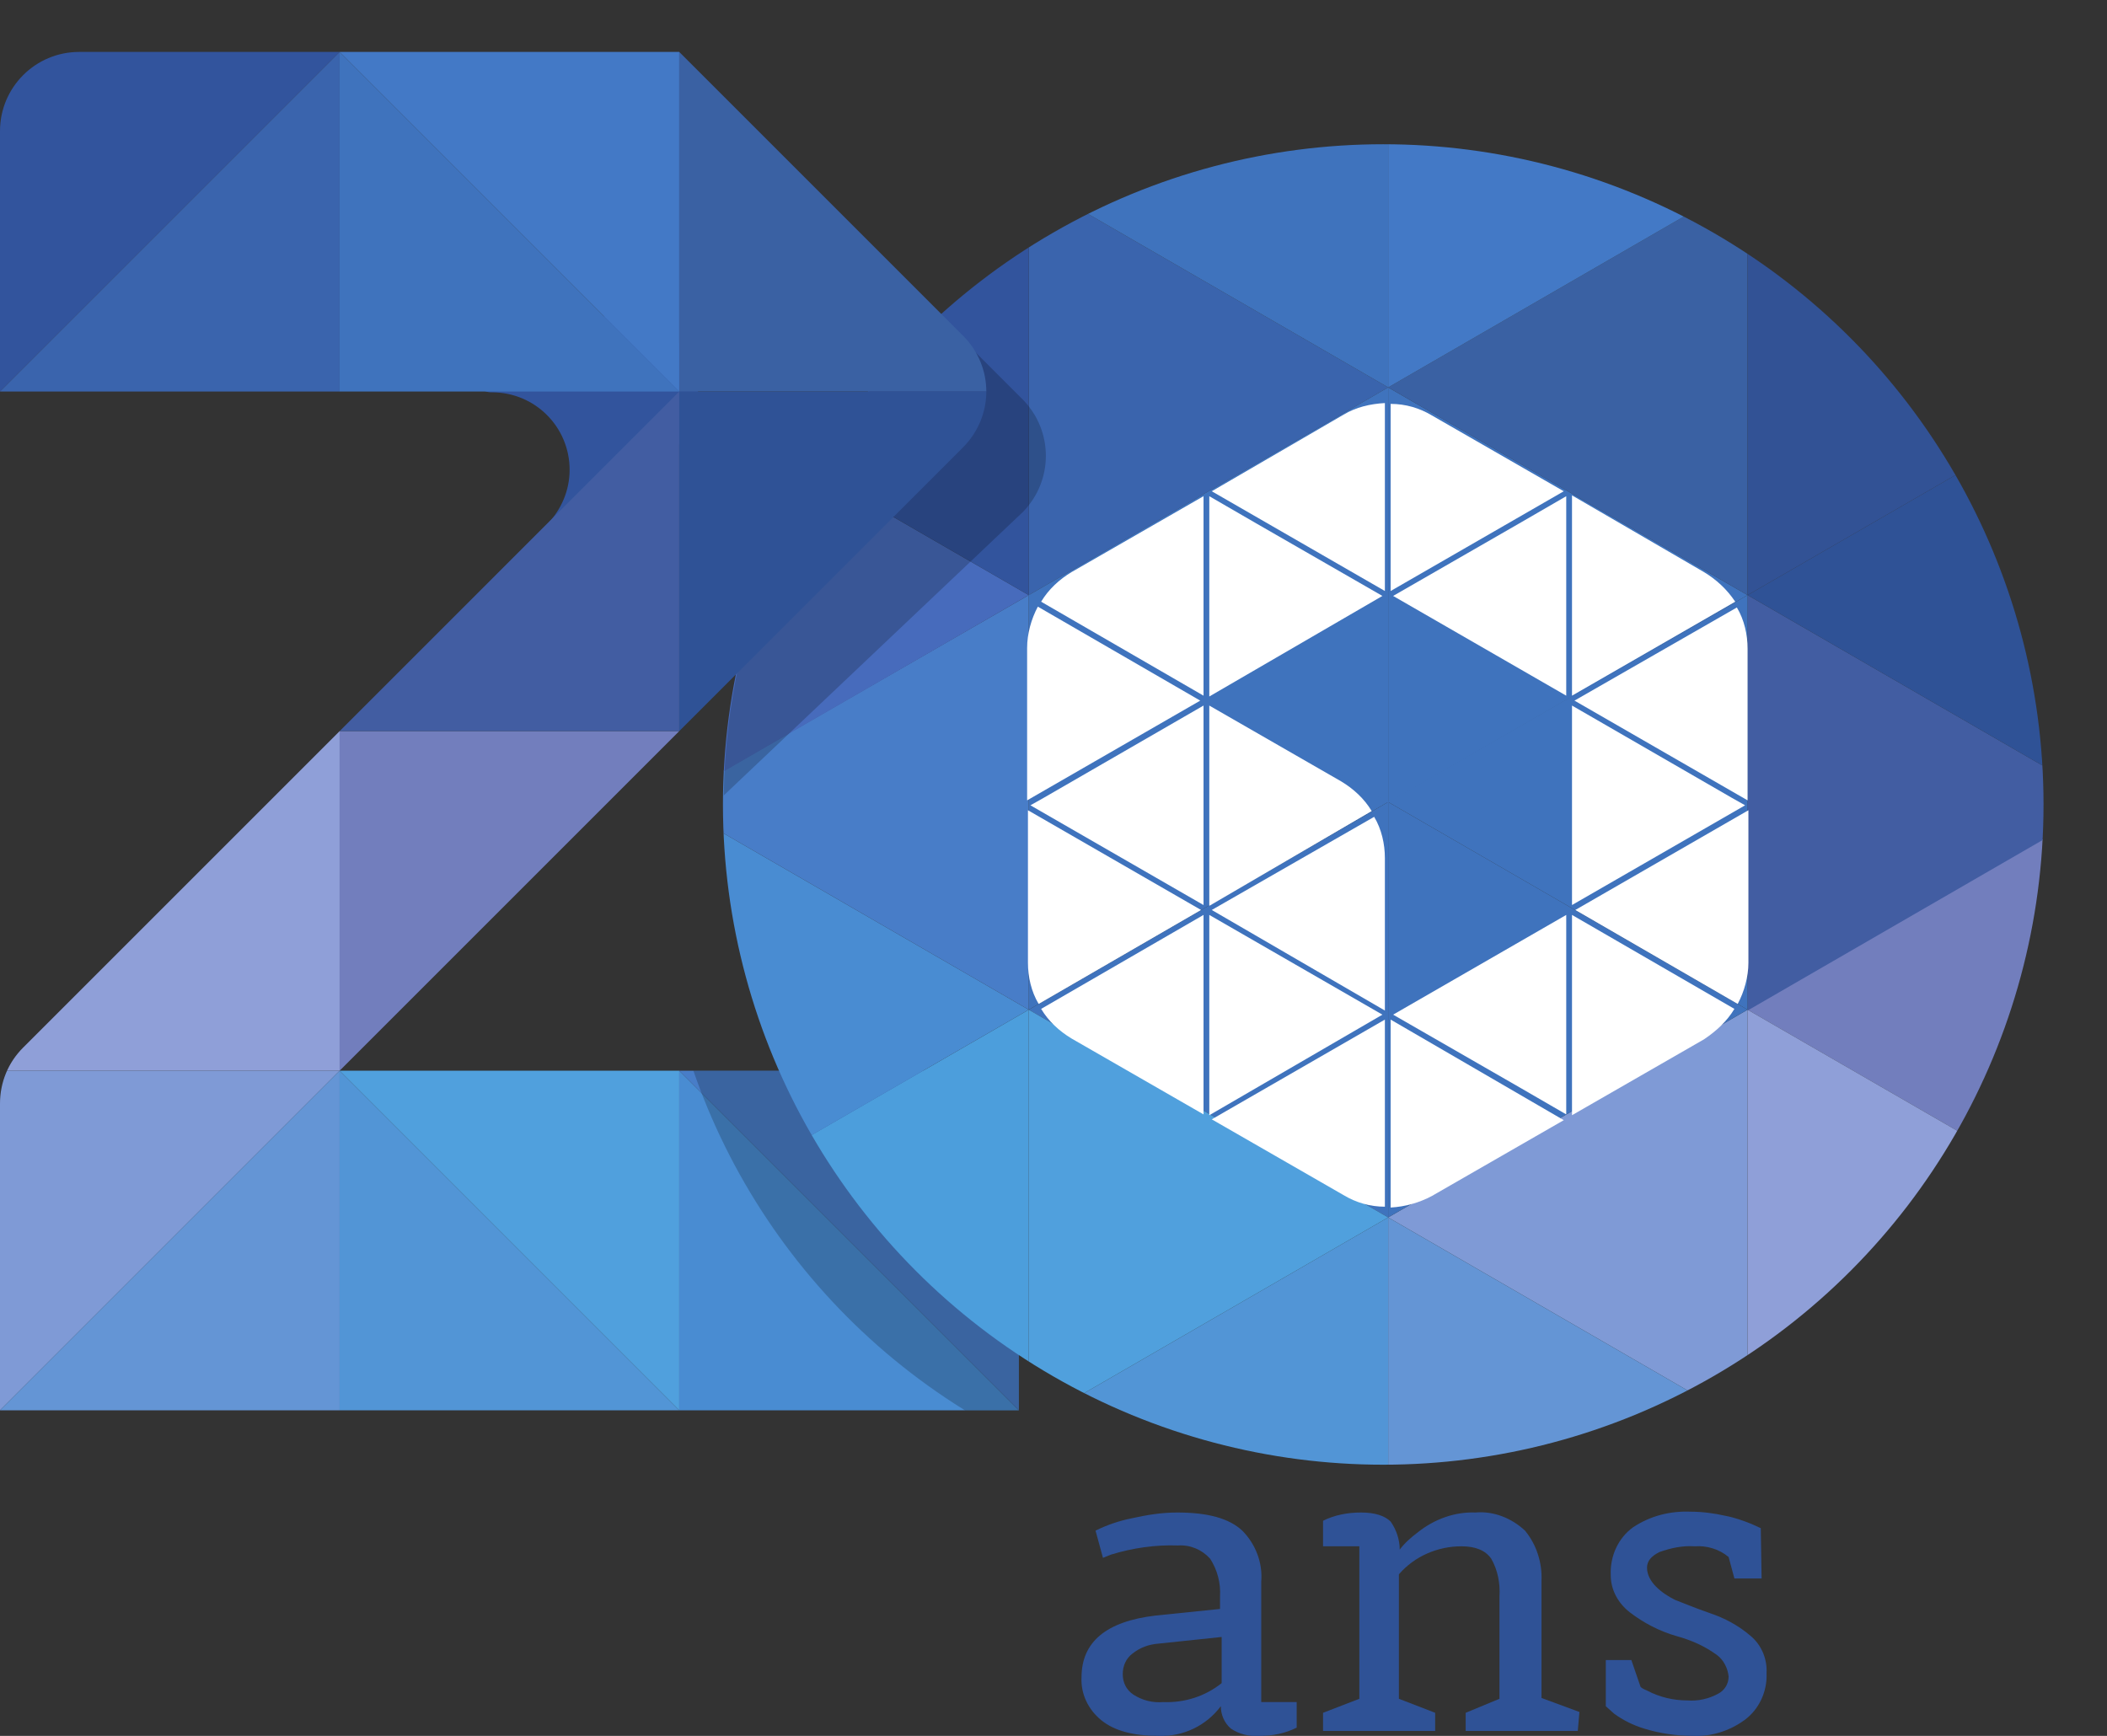 <?xml version="1.0" encoding="utf-8"?>
<!-- Generator: Adobe Illustrator 24.0.1, SVG Export Plug-In . SVG Version: 6.00 Build 0)  -->
<svg version="1.1" id="svg76" xmlns="http://www.w3.org/2000/svg" xmlns:xlink="http://www.w3.org/1999/xlink" x="0px" y="0px"
	 viewBox="0 0 255.6 210.6" style="enable-background:new 0 0 255.6 210.6;" xml:space="preserve">
<rect x="0" y="0" width="255.6" height="210.6" fill="#333333" stroke="none"/>
<style type="text/css">
	.st0{fill:#32549D;}
	.st1{fill:#498CD2;}
	.st2{fill:#487DC8;}
	.st3{opacity:0.2;}
	.st4{clip-path:url(#SVGID_2_);}
	.st5{clip-path:url(#SVGID_4_);}
	.st6{fill:#4C9EDC;}
	.st7{fill:#5295D6;}
	.st8{fill:#476BBC;}
	.st9{fill:#7F9AD6;}
	.st10{fill:#727EBD;}
	.st11{fill:#8F9FD8;}
	.st12{fill:#425DA2;}
	.st13{fill:#6495D5;}
	.st14{fill:#3A64AD;}
	.st15{fill:#3F73BD;}
	.st16{fill:#3A61A3;}
	.st17{fill:#2F5296;}
	.st18{fill:#325295;}
	.st19{fill:#4379C6;}
	.st20{fill:#50A0DD;}
	.st21{fill:#FFFFFF;}
	.st22{fill-opacity:0.2;}
	.st23{clip-path:url(#SVGID_6_);}
	.st24{clip-path:url(#SVGID_8_);}
</style>
<title>afup-20-2</title>
<g>
	<path class="st0" d="M75.3,38.4H59.2c-1.2,0-2.2,1-2.2,2.3c0,0,0,0.1,0,0.1l0.4,4.7c0.1,1.2,1.1,2.1,2.2,2.1h0.1
		c5.2,0,9.4,4.2,9.4,9.4c0,2.5-1,4.8-2.7,6.6l-6.2,6.2c-0.5,0.5-0.8,1.2-0.7,1.8l0,0c0.1,1.2,1.2,2.2,2.4,2.1c0.5,0,1-0.3,1.4-0.7
		l18.6-18.6c3.7-3.7,3.7-9.6,0-13.3C80.1,39.4,77.8,38.4,75.3,38.4z"/>
	<polygon class="st1" points="123.6,171.1 82.4,171.1 82.4,129.9 	"/>
	<path class="st2" d="M82.4,129.9H114c5.3,0,9.6,4.3,9.6,9.6v31.6L82.4,129.9z"/>
	<g class="st3">
		<g>
			<defs>
				<path id="SVGID_1_" d="M114,129.9H82.4v41.2h41.2v-31.6C123.6,134.2,119.3,129.9,114,129.9z"/>
			</defs>
			<clipPath id="SVGID_2_">
				<use xlink:href="#SVGID_1_"  style="overflow:visible;"/>
			</clipPath>
			<g class="st4">
				<circle cx="158.5" cy="104.2" r="78.7"/>
			</g>
		</g>
	</g>
	<g id="g5616">
		<g>
			<defs>
				<circle id="SVGID_3_" cx="167.8" cy="97.6" r="80.1"/>
			</defs>
			<clipPath id="SVGID_4_">
				<use xlink:href="#SVGID_3_"  style="overflow:visible;"/>
			</clipPath>
			<g class="st5">
				<path id="path5668" class="st6" d="M124.8,122.5L124.8,122.5L84.1,146c1.9,3.3,4.7,6.1,8,8l32.7,18.9L124.8,122.5z"/>
				<path id="path5672" class="st1" d="M81.2,97.3v37.8c0,3.8,1,7.6,2.9,10.9l40.7-23.5L81.2,97.3z"/>
				<path id="path5676" class="st2" d="M124.8,122.5V72.2L81.2,97.3l0,0L124.8,122.5z"/>
				<path id="path5680" class="st7" d="M124.8,172.9L124.8,172.9l32.7,18.9c3.3,1.9,7.1,2.9,10.9,2.9v-47L124.8,172.9z"/>
				<path id="path5684" class="st8" d="M84.1,48.7c-1.9,3.3-2.9,7.1-2.9,10.9v37.8l43.6-25.2L84.1,48.7z"/>
				<path id="path5688" class="st9" d="M212,172.9v-50.4l-43.6,25.2L212,172.9z"/>
				<path id="path5692" class="st10" d="M252.7,146c1.9-3.3,2.9-7.1,2.9-10.9V97.3L212,122.5L252.7,146z"/>
				<path id="path5696" class="st11" d="M212,122.5v50.4l32.7-18.9c3.3-1.9,6.1-4.7,8-8L212,122.5z"/>
				<path id="path5700" class="st12" d="M212,72.2L212,72.2v50.4l43.6-25.2l0,0L212,72.2z"/>
				<path id="path5704" class="st13" d="M168.4,147.7v47c3.8,0,7.6-1,10.9-2.9l32.7-18.9L168.4,147.7z"/>
				<path id="path5708" class="st14" d="M168.4,47l-43.6-25.2v50.4L168.4,47z"/>
				<path id="path5708-2" class="st15" d="M212,122.5l-43.6-25.2v50.4L212,122.5z"/>
				<path id="path5708-3" class="st15" d="M212,72.2L168.4,47v50.4L212,72.2z"/>
				<path id="path5708-4" class="st15" d="M168.4,97.3l-43.6-25.2v50.4L168.4,97.3z"/>
				<path id="path5708-5" class="st15" d="M124.8,72.2l43.6,25.2V47L124.8,72.2z"/>
				<path id="path5708-6" class="st15" d="M124.8,122.5l43.6,25.2V97.3L124.8,122.5z"/>
				<path id="path5708-7" class="st15" d="M168.4,97.3l43.6,25.2V72.2L168.4,97.3z"/>
				<path id="path5712" class="st16" d="M168.4,47L212,72.2V21.8L168.4,47z"/>
				<path id="path5716" class="st0" d="M84.1,48.7l40.7,23.5V21.8L92.1,40.7C88.8,42.6,86,45.4,84.1,48.7"/>
				<path id="path5720" class="st17" d="M212,72.2l43.6,25.2V59.6c0-3.8-1-7.6-2.9-10.9L212,72.2z"/>
				<path id="path5724" class="st18" d="M212,72.2l40.7-23.5c-1.9-3.3-4.7-6.1-8-8L212,21.8V72.2z"/>
				<path id="path5736" class="st19" d="M212,21.8L179.3,2.9C176,1,172.3,0,168.4,0v47L212,21.8z"/>
				<path id="path5740" class="st15" d="M168.4,47V0c-3.8,0-7.6,1-10.9,2.9l-32.7,18.9L168.4,47z"/>
				<path id="path5744" class="st20" d="M124.8,172.9l43.6-25.2l-43.6-25.2V172.9z"/>
			</g>
		</g>
	</g>
	<g id="g5616-2">
		<path id="path5764" class="st21" d="M130,126l16,9.2V111l-19.7,11.4C127.2,123.9,128.5,125.1,130,126"/>
		<path id="path5768" class="st21" d="M145.7,110.4l-21-12.1v18.5c0,1.7,0.4,3.5,1.3,5L145.7,110.4L145.7,110.4z"/>
		<path id="path5772" class="st21" d="M146,109.8V85.6l-19.4,11.2l-1.6,0.9L146,109.8L146,109.8z"/>
		<path id="path5776" class="st21" d="M168,123.7l-21,12.1l16,9.2c1.5,0.9,3.2,1.4,5,1.4V123.7z"/>
		<path id="path5780" class="st21" d="M125.9,73.6c-0.8,1.5-1.3,3.3-1.3,5v18.5l21-12.1L125.9,73.6z"/>
		<path id="path5784" class="st21" d="M169,123.1l15.3,8.8l5.7,3.3V111L169,123.1L169,123.1z"/>
		<path id="path5788" class="st21" d="M210.8,121.8c0.8-1.5,1.3-3.3,1.3-5V98.3l-21,12.1L210.8,121.8z"/>
		<path id="path5792" class="st21" d="M210.4,122.4L190.7,111v24.3l16-9.2C208.2,125.1,209.5,123.9,210.4,122.4"/>
		<path id="path5796" class="st21" d="M190.7,109.8l21-12.1l-1.6-0.9l-19.4-11.2V109.8L190.7,109.8z"/>
		<path id="path5800" class="st21" d="M168.7,123.7v22.8c1.8-0.1,3.5-0.6,5-1.4l16-9.2L168.7,123.7z"/>
		<path id="path5804" class="st21" d="M167.7,72.3l-15.3-8.8l-5.7-3.3v24.3L167.7,72.3L167.7,72.3z"/>
		<path id="path5808" class="st21" d="M173.9,145.4"/>
		<path id="path5812" class="st21" d="M190.4,135.8"/>
		<path id="path5816" class="st21" d="M169,72.3l21,12.1V60.2l-5.7,3.3L169,72.3z"/>
		<path id="path5820" class="st21" d="M126.3,73L146,84.4V60.2l-16,9.2C128.5,70.3,127.2,71.5,126.3,73"/>
		<path id="path5824" class="st21" d="M191,85l21,12.1V78.7c0-1.7-0.4-3.5-1.3-5L191,85L191,85z"/>
		<path id="path5828" class="st21" d="M206.7,69.4l-16-9.3v24.3L210.5,73C209.5,71.5,208.2,70.3,206.7,69.4"/>
		<path id="path5832" class="st21" d="M168,104.1c0-1.7-0.4-3.5-1.3-5L147,110.4l21,12.2V104.1z"/>
		<path id="path5836" class="st21" d="M166.4,98.4c-0.9-1.5-2.2-2.7-3.7-3.6l-16-9.2v24.3L166.4,98.4L166.4,98.4z"/>
		<path id="path5840" class="st21" d="M168.7,71.7l21-12.1l-16-9.2c-1.5-0.9-3.2-1.4-5-1.4V71.7z"/>
		<path id="path5844" class="st21" d="M147,59.6l21,12.1V48.9c-1.8,0.1-3.5,0.5-5,1.4L147,59.6z"/>
		<path id="path5848" class="st21" d="M167.7,123.1l-21-12.1v24.3L167.7,123.1z"/>
	</g>
	<path class="st22" d="M124.1,62.1c3.7-3.8,3.7-9.8,0-13.6l0,0L114,38.4c-16.4,14.9-25.9,36-26.2,58.1l0,0L124.1,62.1z"/>
	<path class="st0" d="M0,47.5V15.9c0-5.3,4.3-9.6,9.6-9.6h31.6L0,47.5z"/>
	<polyline class="st14" points="41.2,47.5 0,47.5 41.2,6.3 	"/>
	<polygon class="st15" points="82.4,47.5 41.2,47.5 41.2,6.3 	"/>
	<polyline class="st19" points="82.4,6.3 82.4,47.5 41.2,6.3 	"/>
	<polygon class="st10" points="41.2,129.9 41.2,88.7 82.4,88.7 	"/>
	<polyline class="st12" points="82.4,88.7 41.2,88.7 82.4,47.5 	"/>
	<g>
		<defs>
			<path id="SVGID_5_" d="M2.8,127.1l38.4-38.4v41.2L0,171.1v-37.2C0,131.3,1,128.9,2.8,127.1z"/>
		</defs>
		<clipPath id="SVGID_6_">
			<use xlink:href="#SVGID_5_"  style="overflow:visible;"/>
		</clipPath>
		<g class="st23">
			<polyline class="st11" points="41.2,88.7 0,129.9 41.2,129.9 			"/>
			<polygon class="st9" points="0,171.1 0,129.9 41.2,129.9 			"/>
		</g>
	</g>
	<polyline class="st13" points="41.2,171.1 0,171.1 41.2,129.9 	"/>
	<polygon class="st7" points="82.4,171.1 41.2,171.1 41.2,129.9 	"/>
	<polyline class="st20" points="82.4,129.9 82.4,171.1 41.2,129.9 	"/>
	<g>
		<defs>
			<path id="SVGID_7_" d="M82.4,6.3v82.4l34.4-34.4c3.8-3.8,3.8-9.8,0-13.6c0,0,0,0,0,0L82.4,6.3z"/>
		</defs>
		<clipPath id="SVGID_8_">
			<use xlink:href="#SVGID_7_"  style="overflow:visible;"/>
		</clipPath>
		<g class="st24">
			<polygon class="st16" points="82.4,6.3 82.4,47.5 123.6,47.5 			"/>
			<polyline class="st17" points="82.4,47.5 82.4,88.7 123.6,47.5 			"/>
		</g>
	</g>
	<path class="st17" d="M157.3,206.5v3.1c-1.4,0.7-2.9,1-4.5,1c-1.2,0.1-2.5-0.2-3.5-0.9c-0.8-0.7-1.2-1.7-1.2-2.7
		c-1.8,2.4-4.6,3.7-7.5,3.6c-3.1,0-5.4-0.6-7-1.9c-1.6-1.3-2.5-3.2-2.4-5.2c0-4.3,3-6.8,9-7.5l7.8-0.8v-1.5c0.1-1.6-0.3-3.2-1.2-4.6
		c-1-1.1-2.4-1.7-3.9-1.6c-2.7-0.1-5.5,0.3-8.1,1.1l-1,0.4l-0.9-3.3c1.4-0.7,2.9-1.2,4.4-1.5c1.8-0.4,3.6-0.7,5.5-0.7
		c3.7,0,6.3,0.7,7.9,2.2c1.6,1.6,2.5,3.9,2.3,6.2v14.6H157.3z M137.4,200.6c-0.8,0.6-1.2,1.5-1.2,2.5c0,1,0.4,1.9,1.3,2.5
		c1.1,0.7,2.3,1,3.6,0.9c2.6,0.1,5.1-0.7,7.1-2.3v-5.6l-7.6,0.8C139.3,199.5,138.3,199.9,137.4,200.6z"/>
	<path class="st17" d="M191.4,210h-13.6v-2.2l4.1-1.7v-12.4c0.1-1.6-0.2-3.2-1-4.6c-0.7-1-1.9-1.5-3.6-1.5c-2.9,0-5.7,1.2-7.6,3.4
		v15.1l4.4,1.7v2.2h-13.6v-2.2l4.4-1.7v-18.5h-4.4v-3.1c1.4-0.7,3-1,4.6-1c1.7,0,2.9,0.4,3.6,1.1c0.7,1,1.1,2.2,1.1,3.4
		c0.6-0.8,1.4-1.5,2.2-2.1c2-1.6,4.5-2.5,7-2.4c2.2-0.2,4.4,0.7,6,2.2c1.4,1.7,2.1,3.9,2,6.1v14.2l4.6,1.7L191.4,210z"/>
	<path class="st17" d="M213.7,191.5h-3.3l-0.7-2.6c-1.2-1-2.7-1.4-4.1-1.3c-1.5-0.1-2.9,0.2-4.3,0.7c-1,0.5-1.5,1.1-1.5,1.9
		c0,0.9,0.5,1.7,1.1,2.3c0.7,0.7,1.5,1.2,2.3,1.6c0.8,0.3,2.2,0.9,4.2,1.6c1.8,0.6,3.5,1.5,5,2.8c1.3,1.1,2,2.8,1.9,4.5
		c0.1,2.2-0.9,4.4-2.7,5.7c-1.8,1.3-4,2-6.2,1.9c-2,0-4.1-0.3-6-0.9c-1.3-0.4-2.5-1-3.6-1.8l-1-0.9v-5.6h3.1l1.1,3.2
		c0,0.1,0.3,0.3,0.8,0.5c1.5,0.8,3.2,1.2,4.9,1.2c1.3,0.1,2.6-0.2,3.7-0.8c0.8-0.4,1.3-1.2,1.3-2.1c-0.1-1-0.6-2-1.4-2.6
		c-1.5-1.1-3.1-1.8-4.9-2.3c-2.1-0.6-4-1.6-5.7-2.9c-1.4-1.1-2.3-2.7-2.3-4.5c-0.1-2.3,0.9-4.5,2.7-5.8c2.1-1.4,4.5-2,7-1.9
		c1.4,0,2.9,0.2,4.2,0.5c1.1,0.2,2.2,0.6,3.2,1l1.1,0.5L213.7,191.5z"/>
</g>
</svg>
